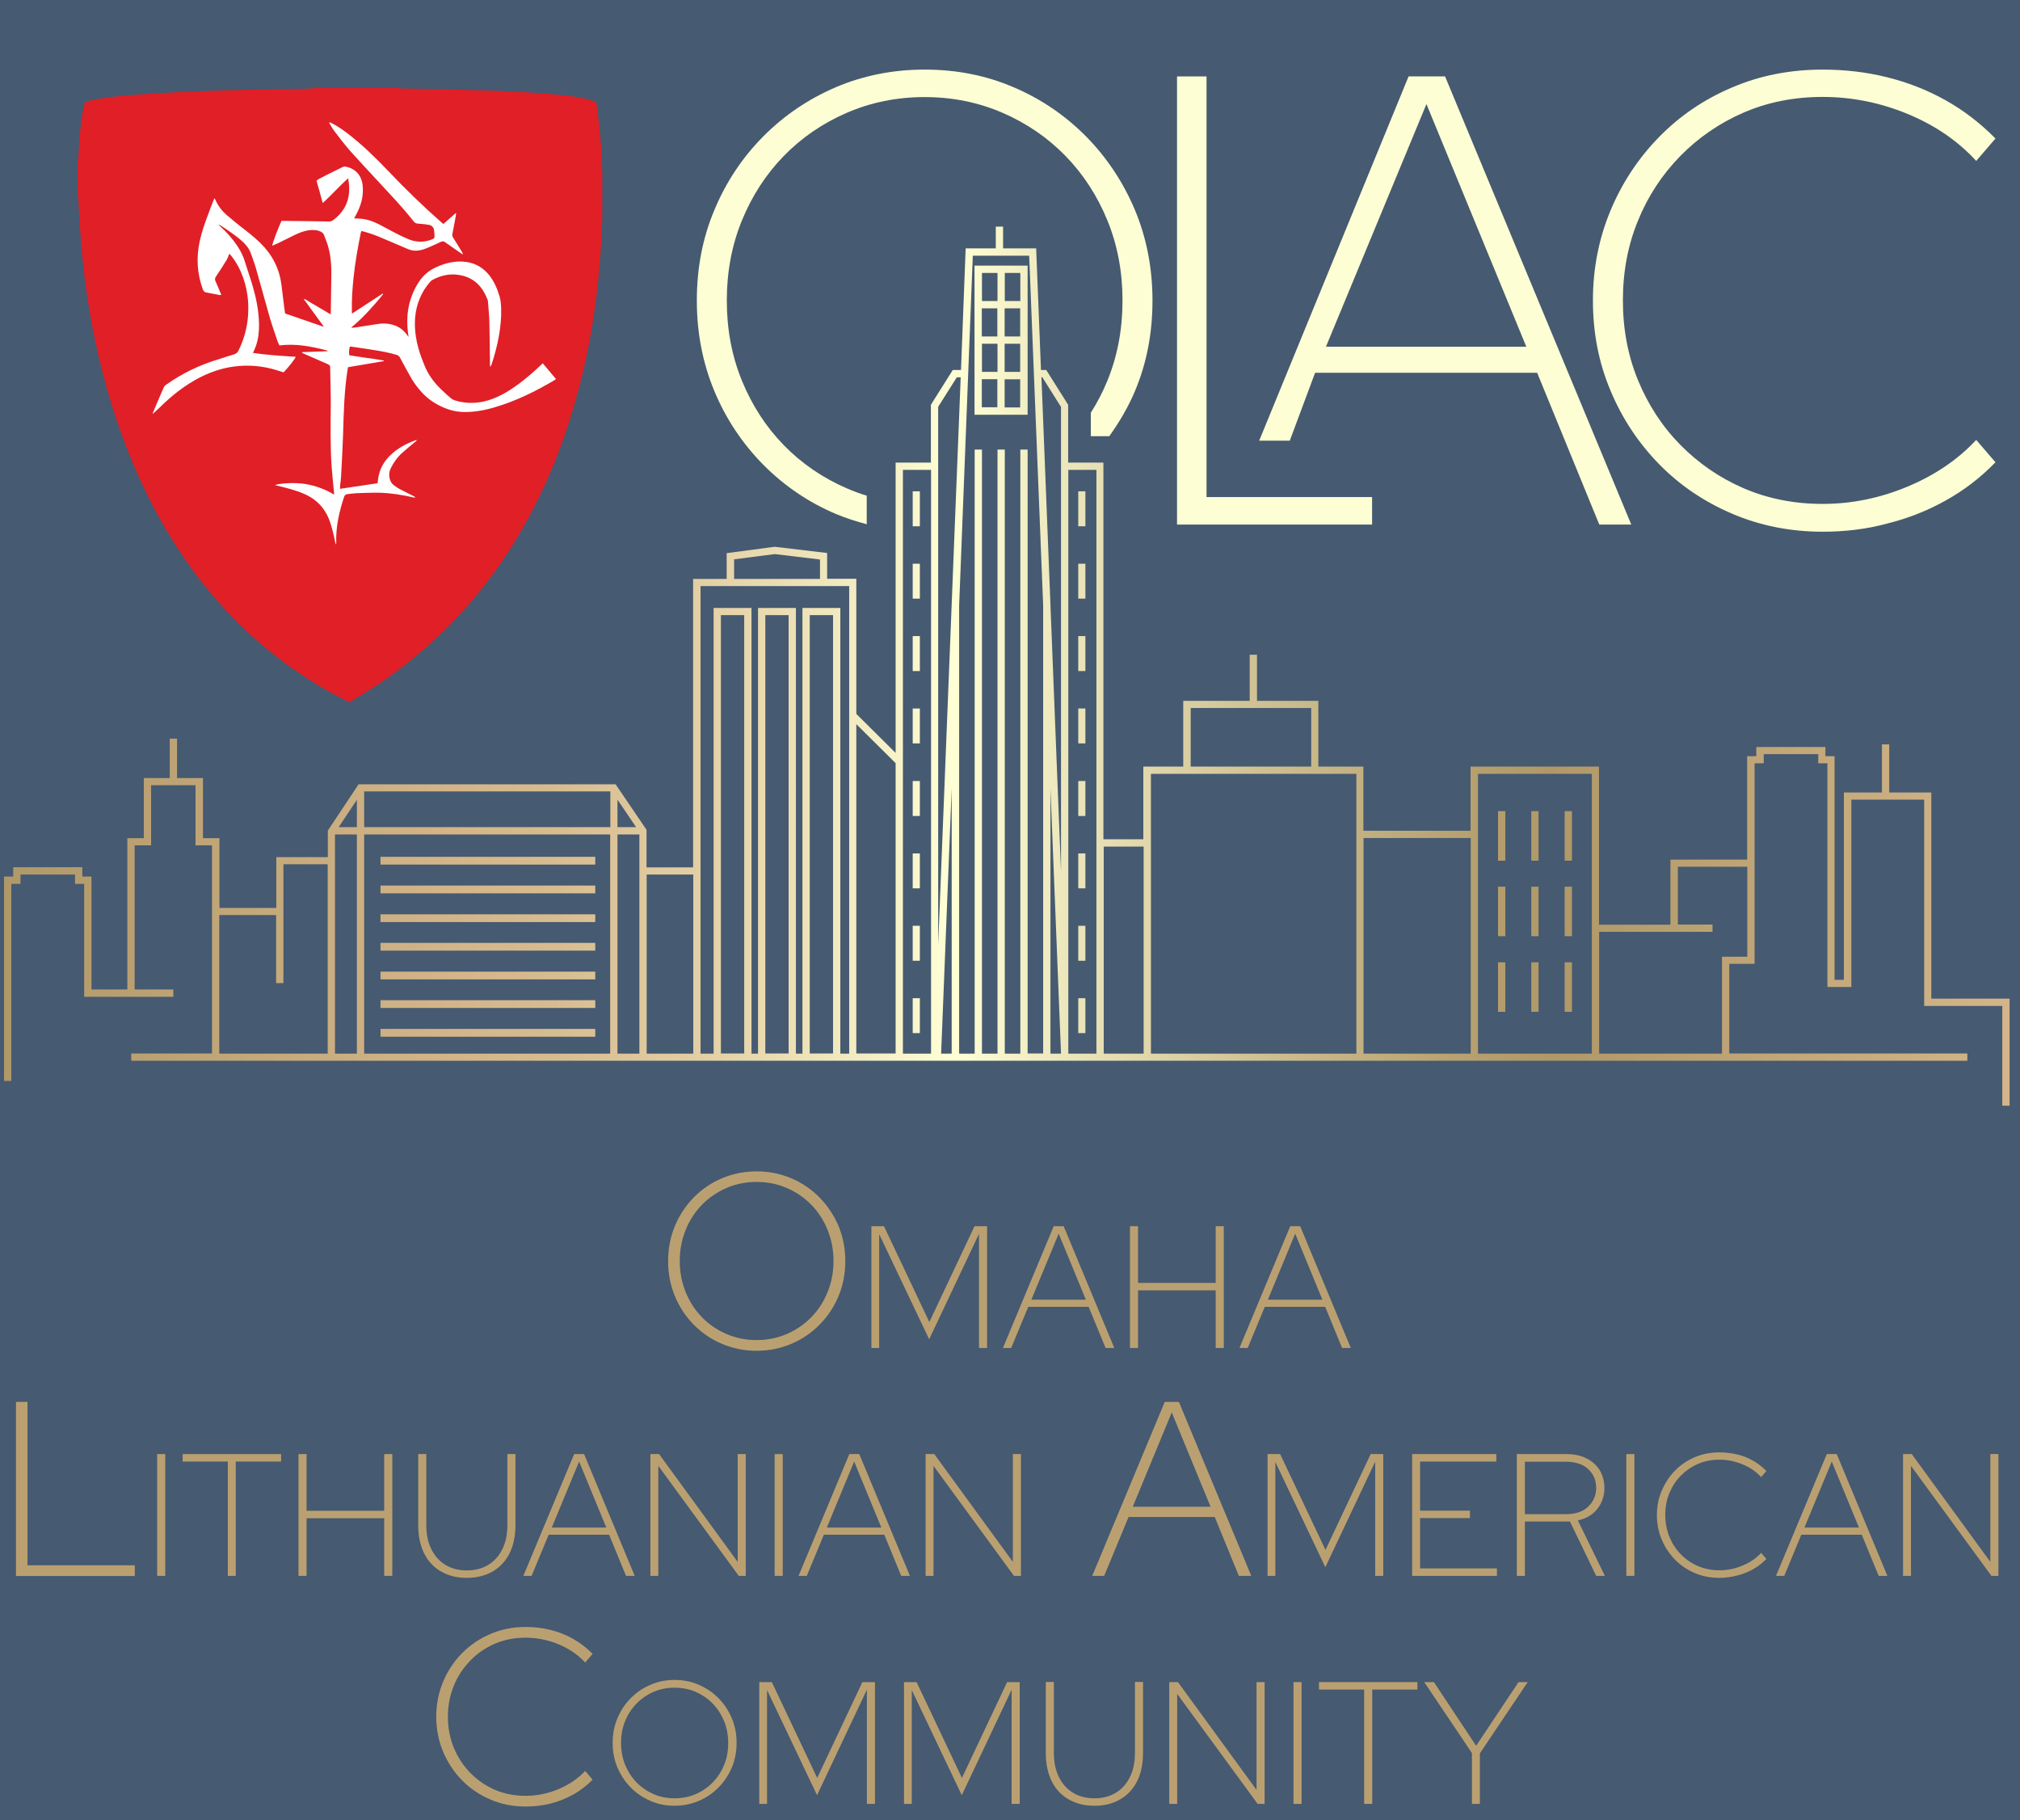 <?xml version="1.0" encoding="utf-8"?>
<!-- Generator: Adobe Illustrator 27.1.1, SVG Export Plug-In . SVG Version: 6.00 Build 0)  -->
<svg version="1.1" id="Layer_1" xmlns="http://www.w3.org/2000/svg" x="0px"
     y="0px"
     viewBox="20.12 07.85 130.07 117.17" style="enable-background:new 20.12 27.85 89.07 77.17;" xml:space="preserve">
<style type="text/css">
	.st0{fill:#465A71;}
	.st1{fill:#FEFED4;}
	.st2{fill:url(#SVGID_1_);}
	.st3{fill:#E11F26;}
	.st4{fill:#FFFFFF;}
	.st5{fill:#BAA071;}
</style>
  <rect class="st0" width="169.89" height="136.47"/>
  <g>
	<path class="st1" d="M95.91,41.63V12.77h1.9v27.08h10.66v1.77H95.91z"/>
    <path class="st1" d="M101.2,36.22l9.62-23.45h2.35l11.99,28.85h-2.06l-4-9.77h-14.3l-1.63,4.37H101.2z M105.5,30.17h12.9
		l-6.43-15.62L105.5,30.17z"/>
    <path class="st1" d="M137.48,42.08c-2.09,0-4.03-0.39-5.83-1.16c-1.8-0.77-3.37-1.83-4.7-3.19c-1.33-1.36-2.38-2.94-3.13-4.74
		c-0.76-1.8-1.13-3.73-1.13-5.79c0-2.06,0.38-3.99,1.13-5.79c0.75-1.8,1.8-3.38,3.13-4.74c1.33-1.36,2.9-2.43,4.7-3.19
		c1.8-0.77,3.74-1.15,5.83-1.15c1.43,0,2.81,0.16,4.14,0.49c1.33,0.33,2.59,0.82,3.77,1.48c1.18,0.66,2.25,1.48,3.22,2.47
		l-1.24,1.44c-1.18-1.29-2.66-2.3-4.43-3.03c-1.77-0.73-3.59-1.09-5.46-1.09c-1.84,0-3.54,0.34-5.09,1.01
		c-1.55,0.67-2.91,1.61-4.08,2.8c-1.17,1.2-2.08,2.58-2.72,4.16c-0.65,1.58-0.97,3.29-0.97,5.13c0,1.84,0.32,3.55,0.97,5.13
		c0.65,1.58,1.55,2.97,2.72,4.16c1.17,1.19,2.53,2.13,4.08,2.8c1.55,0.67,3.25,1.01,5.09,1.01c1.87,0,3.69-0.37,5.46-1.11
		c1.77-0.74,3.25-1.74,4.43-3.01l1.24,1.44c-0.96,0.99-2.03,1.81-3.22,2.47c-1.18,0.66-2.44,1.15-3.77,1.48
		C140.29,41.92,138.91,42.08,137.48,42.08z"/>
    <path class="st1" d="M75.93,39.76c-0.44-0.13-0.86-0.29-1.28-0.47c-1.55-0.67-2.91-1.6-4.06-2.78c-1.15-1.18-2.05-2.57-2.7-4.16
		c-0.65-1.59-0.97-3.31-0.97-5.15c0-1.84,0.32-3.56,0.97-5.15c0.65-1.59,1.55-2.98,2.7-4.16c1.15-1.18,2.51-2.11,4.06-2.78
		c1.55-0.67,3.22-1.01,5.01-1.01c1.79,0,3.46,0.34,5.01,1.01c1.55,0.67,2.91,1.6,4.06,2.78c1.15,1.18,2.05,2.57,2.7,4.16
		c0.65,1.59,0.97,3.31,0.97,5.15c0,1.84-0.32,3.56-0.97,5.15c-0.3,0.74-0.66,1.42-1.07,2.07v1.51h1.19c0.64-0.9,1.21-1.85,1.65-2.9
		c0.76-1.8,1.13-3.74,1.13-5.83c0-2.09-0.38-4.03-1.13-5.83c-0.76-1.8-1.81-3.38-3.15-4.74c-1.35-1.36-2.91-2.42-4.68-3.17
		c-1.77-0.76-3.68-1.13-5.71-1.13c-2.03,0-3.94,0.38-5.71,1.13c-1.77,0.76-3.33,1.81-4.68,3.17c-1.35,1.36-2.4,2.94-3.15,4.74
		c-0.76,1.8-1.13,3.74-1.13,5.83c0,2.09,0.38,4.03,1.13,5.83c0.75,1.8,1.81,3.38,3.15,4.74c1.35,1.36,2.91,2.42,4.68,3.17
		c0.64,0.27,1.31,0.48,1.98,0.66V39.76z"/>
    <linearGradient id="SVGID_1_" gradientUnits="userSpaceOnUse" x1="20.385" y1="50.74" x2="149.506" y2="50.74">
		<stop offset="0" style="stop-color:#B09868"/>
      <stop offset="0.224" style="stop-color:#D3B589"/>
      <stop offset="0.274" style="stop-color:#D7BC90"/>
      <stop offset="0.347" style="stop-color:#E3CFA4"/>
      <stop offset="0.435" style="stop-color:#F5EFC5"/>
      <stop offset="0.474" style="stop-color:#FFFFD5"/>
      <stop offset="0.53" style="stop-color:#ECE6BB"/>
      <stop offset="0.638" style="stop-color:#CCBC8E"/>
      <stop offset="0.722" style="stop-color:#B7A272"/>
      <stop offset="0.771" style="stop-color:#B09868"/>
      <stop offset="1" style="stop-color:#D3B589"/>
	</linearGradient>
    <path class="st2" d="M144.48,72.15V58.87h-2.71v-3.1h-0.47v3.1h-2.45v12.06h-0.6v-14.4h-0.59v-0.59h-4.45v0.59h-0.59v6.66h-4.94
		v4.19h-4.6V57.2h-8.27v4.13h-6.9V57.2h-2.9v-4.23h-3.95V50h-0.47v2.97h-4.28v4.23h-2.57v4.68h-2.57V37.63h-2.27v-3.72l-1.41-2.24
		h-0.34l-0.31-7.83h-2.13v-1.4h-0.47v1.4h-1.94L82,31.67h-0.53l-1.41,2.24v3.72h-2.27v18.69l-2.53-2.51v-8.7h-1.88v-1.66l-3.38-0.4
		l-3.09,0.41v1.66h-2.16v18.57h-3v-2.42l-1.99-2.93H43.21l-1.98,2.98v1.71h-3.32v3.27h-3.66v-4.49h-1.06v-3.87h-1.67v-2.54h-0.47
		v2.54h-1.67v3.87h-1.06v9.74h-2.31v-7.27h-0.59v-0.6h-4.45v0.6h-0.59v13.16h0.47V64.75h0.59v-0.6h3.51v0.6h0.59v7.27h5.74v-0.47
		h-2.49v-9.28h1.06V58.4h2.86v3.87h1.06v13.4h-5.2v0.47h12.65h20.54h3h1.31h2.44h0.42h2.44h0.42h2.44h1.03h2.53h2.27h0.17h8.68h0.02
		h2.26h2.57h14.17h6.9h8.27h23.7v-0.47h-15.33v-5.77h1.63V56.99h0.59V56.4h3.51v0.59h0.59v14.4h1.54V59.33h4.69v13.28h5.03v6.42
		h0.47v-6.89H144.48z M96.79,53.43h7.76v3.77h-7.76V53.43z M87.24,32.14l1.2,1.91v29.91l-0.68-17.14v-0.06h0l-0.58-14.62H87.24z
		 M82.76,24.31h3.63l0.9,22.51v28.85h-1V36.79h-0.47v38.89h-1V36.79h-0.47v38.89h-1V36.79h-0.47v38.89h-1V46.84h0L82.76,24.31z
		 M81.73,32.14h0.25l-1.45,36.53V34.04L81.73,32.14z M67.38,43.86l2.63-0.34l2.91,0.35v1.25h-5.53V43.86z M43.57,61.1v-2.3h15.85
		v2.3H43.57z M59.41,61.57v14.11H43.57V61.57H59.41z M43.1,61.1h-1.17l1.17-1.76V61.1z M59.88,59.33l1.2,1.77h-1.2V59.33z
		 M34.24,75.68v-8.92h3.66v4.38h0.47v-7.65h2.85v12.19H34.24z M41.69,61.57h1.41v14.11h-1.41V61.57z M59.88,75.68V61.57h1.41v14.11
		H59.88z M61.76,75.68V64.15h3v11.53H61.76z M66.54,75.68V47.45h1.5v28.22H66.54z M69.4,75.68V47.45h1.5v28.22H69.4z M72.26,75.68
		V47.45h1.5v28.22H72.26z M74.23,75.68V46.99h-2.44v28.69h-0.42V46.99h-2.44v28.69h-0.42V46.99h-2.44v28.69h-0.84v-30.1h1.69h6.47
		h1.41v30.1H74.23z M75.26,75.68V54.47l2.53,2.51v18.69H75.26z M78.26,75.68V38.1h1.81v37.58H78.26z M81.4,58.61v17.07h-0.68
		L81.4,58.61z M87.76,75.68V58.61l0.68,17.07H87.76z M88.91,75.68V38.1h1.81v37.58H88.91z M91.19,75.68V62.35h2.57v13.33H91.19z
		 M94.23,75.68V57.67h2.1h8.7h2.43v18.01H94.23z M107.92,75.68V61.8h6.9v13.88H107.92z M115.29,75.68V57.67h7.33v18.01H115.29z
		 M131,69.44v6.24h-7.91v-7.84h7.3v-0.47h-2.23v-3.72h4.47v5.79H131z M86.29,24.95h-3.42v9.6h3.42V24.95z M85.82,27.23h-1v-1.81h1
		V27.23z M84.35,29.98v1.81h-1v-1.81H84.35z M83.34,29.51V27.7h1v1.81H83.34z M84.81,29.98h1v1.81h-1V29.98z M84.81,29.51V27.7h1
		v1.81H84.81z M84.35,25.42v1.81h-1v-1.81H84.35z M83.34,32.26h1v1.81h-1V32.26z M84.81,34.08v-1.81h1v1.81H84.81z M116.58,60.07
		h0.47v3.19h-0.47V60.07z M118.72,60.07h0.47v3.19h-0.47V60.07z M120.87,60.07h0.47v3.19h-0.47V60.07z M116.58,64.93h0.47v3.19
		h-0.47V64.93z M118.72,64.93h0.47v3.19h-0.47V64.93z M120.87,64.93h0.47v3.19h-0.47V64.93z M116.58,69.8h0.47v3.19h-0.47V69.8z
		 M118.72,69.8h0.47v3.19h-0.47V69.8z M120.87,69.8h0.47v3.19h-0.47V69.8z M58.45,63.51H44.62v-0.5h13.83V63.51z M58.45,65.36H44.62
		v-0.5h13.83V65.36z M58.45,67.21H44.62v-0.5h13.83V67.21z M58.45,69.05H44.62v-0.5h13.83V69.05z M58.45,70.9H44.62v-0.5h13.83V70.9
		z M58.45,72.74H44.62v-0.5h13.83V72.74z M58.45,74.59H44.62v-0.5h13.83V74.59z M79.35,41.73h-0.46v-2.25h0.46V41.73z M90.01,41.73
		h-0.46v-2.25h0.46V41.73z M79.35,46.39h-0.46v-2.25h0.46V46.39z M90.01,46.39h-0.46v-2.25h0.46V46.39z M79.35,51.05h-0.46V48.8
		h0.46V51.05z M90.01,51.05h-0.46V48.8h0.46V51.05z M79.35,55.71h-0.46v-2.25h0.46V55.71z M90.01,55.71h-0.46v-2.25h0.46V55.71z
		 M79.35,60.38h-0.46v-2.25h0.46V60.38z M90.01,60.38h-0.46v-2.25h0.46V60.38z M79.35,65.04h-0.46v-2.25h0.46V65.04z M90.01,65.04
		h-0.46v-2.25h0.46V65.04z M79.35,69.7h-0.46v-2.25h0.46V69.7z M90.01,69.7h-0.46v-2.25h0.46V69.7z M79.35,74.36h-0.46v-2.25h0.46
		V74.36z M90.01,74.36h-0.46v-2.25h0.46V74.36z"/>
    <g>
		<path class="st3" d="M40.24,13.52c1.84,0,3.69,0,5.53,0c0.06,0.01,0.12,0.03,0.18,0.03c0.64,0.01,1.28,0.01,1.93,0.03
			c1.01,0.02,2.01,0.05,3.02,0.08c1.54,0.04,3.08,0.11,4.61,0.24c0.69,0.06,1.38,0.12,2.06,0.25c0.26,0.05,0.52,0.13,0.77,0.2
			c0.13,0.04,0.2,0.14,0.21,0.28c0.06,0.59,0.15,1.18,0.2,1.78c0.07,0.74,0.12,1.47,0.12,2.21c0,0.07,0.02,0.13,0.03,0.2
			c0,1.09,0,2.18,0,3.28c-0.01,0.07-0.03,0.14-0.03,0.22c-0.01,0.98-0.08,1.95-0.17,2.93c-0.09,1.02-0.22,2.04-0.37,3.06
			c-0.25,1.66-0.6,3.3-1.04,4.92c-0.76,2.81-1.8,5.5-3.2,8.06c-1.54,2.82-3.45,5.35-5.79,7.56c-1.67,1.58-3.5,2.93-5.48,4.09
			c-0.06,0.03-0.1,0.08-0.16,0.12c-0.02,0-0.05,0-0.07,0c-0.08-0.05-0.16-0.1-0.25-0.14c-2.71-1.37-5.13-3.15-7.25-5.33
			c-1.81-1.87-3.33-3.95-4.61-6.22c-1.36-2.41-2.4-4.96-3.21-7.6c-0.66-2.14-1.15-4.33-1.49-6.54c-0.14-0.92-0.26-1.85-0.35-2.77
			c-0.09-0.85-0.14-1.7-0.2-2.55c-0.03-0.44-0.04-0.89-0.07-1.33c0-0.06-0.03-0.12-0.04-0.18c0-0.71,0-1.41,0-2.12
			c0.01-0.06,0.04-0.13,0.04-0.2c0.04-0.56,0.05-1.12,0.11-1.68c0.05-0.5,0.11-0.99,0.2-1.49c0.08-0.48,0.13-0.53,0.61-0.62
			c0.51-0.1,1.03-0.18,1.55-0.23c0.86-0.09,1.72-0.15,2.58-0.2c0.95-0.06,1.9-0.1,2.84-0.14c1.15-0.04,2.3-0.08,3.44-0.1
			c1.19-0.03,2.39-0.04,3.58-0.06C40.13,13.54,40.19,13.53,40.24,13.52z"/>
      <path class="st4" d="M51.67,31.44c0-0.06,0-0.12,0-0.17c-0.01-0.91-0.02-1.82-0.04-2.73c-0.01-0.43-0.06-0.85-0.09-1.28
			c0-0.04-0.01-0.09-0.03-0.13c-0.3-0.77-0.79-1.34-1.63-1.54c-0.67-0.16-1.31-0.05-1.91,0.28c-0.06,0.03-0.11,0.08-0.16,0.13
			c-0.57,0.66-0.88,1.42-0.96,2.29c-0.07,0.88,0.1,1.72,0.39,2.54c0.07,0.19,0.14,0.37,0.22,0.56c0.24,0.59,0.61,1.09,1.07,1.53
			c0.21,0.2,0.42,0.4,0.64,0.58c0.06,0.05,0.14,0.09,0.22,0.12c0.82,0.26,1.64,0.21,2.44-0.09c0.62-0.23,1.17-0.58,1.7-0.97
			c0.49-0.37,0.96-0.77,1.4-1.19c0.04-0.04,0.08-0.07,0.14-0.13c0.29,0.34,0.57,0.67,0.85,1.01c-0.04,0.03-0.07,0.06-0.09,0.07
			c-1.23,0.73-2.51,1.36-3.89,1.76c-0.68,0.2-1.37,0.32-2.08,0.29c-0.41-0.02-0.79-0.12-1.17-0.28c-0.52-0.23-0.98-0.52-1.37-0.94
			c-0.27-0.29-0.51-0.6-0.71-0.94c-0.25-0.44-0.49-0.88-0.73-1.33c-0.05-0.09-0.11-0.15-0.21-0.18c-0.49-0.15-0.99-0.24-1.5-0.32
			c-0.47-0.08-0.93-0.14-1.4-0.21c-0.04-0.01-0.08,0-0.12-0.01c-0.05,0.14-0.07,0.36-0.04,0.56c0.37,0.06,0.75,0.12,1.12,0.17
			c0.37,0.05,0.73,0.1,1.1,0.17c0,0.01,0,0.03,0,0.04c-0.76,0.13-1.52,0.26-2.3,0.39c-0.01,0.07-0.03,0.15-0.04,0.23
			c-0.21,1.38-0.24,2.76-0.28,4.15c-0.03,0.9-0.08,1.79-0.13,2.69c-0.01,0.16-0.03,0.32-0.05,0.47c-0.01,0.09-0.01,0.18-0.02,0.29
			c0.82-0.12,1.61-0.24,2.42-0.36c0.02-0.12,0.03-0.24,0.05-0.36c0.09-0.54,0.34-1.01,0.73-1.4c0.48-0.48,1.06-0.79,1.7-1.02
			c0.01,0,0.02,0,0.06,0.01c-0.04,0.04-0.07,0.07-0.11,0.1c-0.29,0.24-0.58,0.48-0.86,0.73c-0.31,0.28-0.55,0.63-0.73,1
			c-0.13,0.25-0.15,0.77,0.19,1.05c0.13,0.1,0.27,0.2,0.41,0.27c0.28,0.15,0.57,0.29,0.85,0.43c0.05,0.03,0.11,0.06,0.15,0.11
			c-0.03,0-0.07,0.01-0.1,0c-0.73-0.17-1.47-0.29-2.23-0.31c-0.48-0.01-0.97,0.02-1.45,0.03c-0.2,0.01-0.4,0.04-0.59,0.06
			c-0.11,0.01-0.18,0.06-0.22,0.17c-0.32,0.96-0.54,1.94-0.51,2.96c0,0.03,0,0.07-0.03,0.11c-0.02-0.07-0.03-0.14-0.05-0.21
			c-0.08-0.43-0.19-0.85-0.33-1.27c-0.3-0.85-0.86-1.44-1.69-1.79c-0.54-0.23-1.11-0.37-1.68-0.51c-0.05-0.01-0.1-0.03-0.16-0.04
			c0.25-0.11,1.23-0.19,1.96-0.07c0.65,0.11,1.26,0.33,1.84,0.68c0-0.06,0-0.09,0-0.13c-0.05-0.53-0.11-1.06-0.15-1.59
			c-0.1-1.39-0.07-2.78-0.06-4.18c0-0.76-0.03-1.52-0.04-2.29c0-0.11-0.05-0.16-0.14-0.2c-0.51-0.22-1.02-0.45-1.53-0.67
			c-0.05-0.02-0.1-0.05-0.14-0.07c0-0.01,0.01-0.02,0.01-0.04c0.54-0.02,1.09-0.04,1.63-0.06c0-0.01,0-0.03,0-0.04
			c-1.01-0.26-2.02-0.47-3.09-0.33c-0.04-0.08-0.09-0.16-0.12-0.25c-0.17-0.52-0.36-1.03-0.51-1.55c-0.3-1.05-0.59-2.11-0.89-3.17
			c-0.09-0.32-0.21-0.62-0.32-0.94c-0.11-0.31-0.3-0.56-0.54-0.78c-0.42-0.38-0.89-0.69-1.36-1c-0.06-0.04-0.11-0.07-0.19-0.08
			c0.04,0.04,0.08,0.08,0.13,0.12c0.42,0.38,0.79,0.8,1.1,1.27c0.22,0.33,0.39,0.69,0.5,1.08c0.16,0.52,0.34,1.02,0.49,1.54
			c0.22,0.77,0.37,1.55,0.39,2.35c0.01,0.49-0.04,0.98-0.2,1.44c-0.05,0.15-0.12,0.29-0.19,0.45c0.92,0.14,1.84,0.19,2.75,0.25
			c-0.02,0.12-0.5,0.72-0.78,1c-0.05-0.01-0.11-0.03-0.17-0.05c-0.86-0.3-1.74-0.43-2.65-0.36c-0.91,0.06-1.76,0.33-2.57,0.74
			c-0.95,0.49-1.78,1.14-2.54,1.89c-0.17,0.16-0.34,0.32-0.5,0.46c0,0,0-0.03,0.01-0.06c0.23-0.56,0.47-1.11,0.71-1.66
			c0.03-0.07,0.09-0.13,0.16-0.17c1.02-0.72,2.13-1.26,3.33-1.62c0.35-0.11,0.69-0.23,1.04-0.33c0.13-0.04,0.21-0.11,0.27-0.23
			c0.31-0.61,0.5-1.25,0.59-1.93c0.12-0.95,0.03-1.87-0.28-2.77c-0.18-0.51-0.43-0.98-0.76-1.4c-0.04-0.05-0.08-0.09-0.13-0.15
			c-0.06,0.15-0.11,0.29-0.18,0.41c-0.22,0.36-0.44,0.71-0.68,1.06c-0.07,0.11-0.09,0.19-0.03,0.31c0.11,0.23,0.2,0.47,0.3,0.7
			c0.02,0.05,0.04,0.1,0.07,0.18c-0.05,0-0.09,0.01-0.12,0c-0.28-0.05-0.57-0.11-0.85-0.16c-0.11-0.02-0.17-0.08-0.21-0.18
			c-0.38-1.02-0.44-2.06-0.21-3.12c0.13-0.61,0.34-1.19,0.56-1.77c0.11-0.3,0.22-0.6,0.34-0.89c0.01-0.03,0.03-0.06,0.05-0.11
			c0.03,0.05,0.04,0.07,0.06,0.1c0.16,0.37,0.39,0.68,0.69,0.95c0.3,0.26,0.61,0.51,0.92,0.76c0.44,0.34,0.88,0.68,1.28,1.07
			c0.76,0.74,1.22,1.62,1.36,2.67c0.07,0.53,0.13,1.07,0.2,1.61c0.01,0.08,0.03,0.17,0.04,0.26c0.82,0.28,1.64,0.57,2.46,0.85
			c0.01-0.01,0.01-0.02,0.02-0.02c-0.42-0.58-0.84-1.16-1.29-1.77c0.17,0.03,0.26,0.13,0.37,0.19c0.11,0.06,0.22,0.14,0.34,0.2
			c0.11,0.07,0.22,0.13,0.34,0.2c0.11,0.07,0.23,0.13,0.34,0.2c0.11,0.07,0.22,0.13,0.35,0.21c0.01-0.04,0.01-0.07,0.01-0.09
			c0.01-0.68,0.02-1.36,0.03-2.05c0.02-0.75,0.01-1.5-0.2-2.23c-0.07-0.26-0.18-0.5-0.27-0.75c-0.04-0.1-0.11-0.16-0.21-0.21
			c-0.26-0.12-0.53-0.12-0.8-0.08c-0.32,0.05-0.61,0.17-0.9,0.31c-0.34,0.16-0.67,0.34-1.01,0.5c-0.13,0.06-0.27,0.12-0.41,0.18
			c0-0.14,0.42-1.24,0.6-1.6c0.04,0,0.09,0,0.14,0c0.56,0.01,1.13,0.01,1.69,0.02c0.41,0.01,0.82,0.01,1.23,0.02
			c0.09,0,0.16-0.02,0.24-0.07c0.75-0.55,1.11-1.29,1.05-2.22c-0.01-0.15-0.03-0.3-0.06-0.49c-0.59,0.52-1.08,1.09-1.64,1.59
			c-0.13-0.49-0.26-0.95-0.4-1.44c0.06-0.04,0.12-0.09,0.18-0.12c0.29-0.15,0.57-0.3,0.86-0.44c0.2-0.1,0.41-0.19,0.61-0.3
			c0.09-0.05,0.18-0.06,0.28-0.03c0.59,0.13,0.97,0.56,1.04,1.18c0.08,0.71-0.11,1.35-0.45,1.96c-0.03,0.05-0.06,0.11-0.09,0.16
			c0,0,0,0.01,0.01,0.02c0.14,0.01,0.28,0.01,0.42,0.02c0.42,0.04,0.81,0.18,1.18,0.37c0.3,0.15,0.6,0.33,0.9,0.48
			c0.32,0.17,0.65,0.33,0.98,0.47c0.41,0.17,0.85,0.21,1.29,0.09c0.11-0.03,0.22-0.07,0.32-0.12c0.03-0.02,0.07-0.07,0.07-0.1
			c0-0.15-0.01-0.31-0.03-0.46c-0.03-0.18-0.15-0.3-0.32-0.33c-0.18-0.03-0.36-0.06-0.54-0.07c-0.35-0.02-0.35-0.02-0.56-0.29
			c-0.66-0.83-1.4-1.6-2.12-2.38c-0.62-0.67-1.25-1.34-1.86-2.02c-0.36-0.41-0.69-0.85-1.02-1.28c-0.13-0.17-0.22-0.35-0.34-0.54
			c0.08-0.04,0.13,0.01,0.17,0.03c0.36,0.18,0.69,0.41,1.02,0.66c0.96,0.74,1.82,1.58,2.65,2.45c1.08,1.14,2.22,2.24,3.4,3.28
			c0.03,0.03,0.07,0.06,0.12,0.1c0.26-0.23,0.52-0.46,0.82-0.72c-0.01,0.1-0.01,0.15-0.02,0.2c-0.07,0.39-0.14,0.77-0.22,1.16
			c-0.02,0.09,0,0.16,0.05,0.24c0.2,0.32,0.4,0.64,0.59,0.96c0.02,0.03,0.03,0.07,0.03,0.12c-0.05-0.03-0.09-0.05-0.14-0.09
			c-0.33-0.23-0.66-0.46-0.99-0.69c-0.09-0.07-0.18-0.08-0.28-0.03c-0.24,0.12-0.48,0.22-0.73,0.33c-0.23,0.1-0.47,0.2-0.73,0.23
			c-0.24,0.03-0.47-0.01-0.7-0.11c-0.63-0.27-1.25-0.54-1.88-0.8c-0.35-0.14-0.7-0.26-1.08-0.35c-0.01,0.05-0.03,0.09-0.04,0.13
			c-0.19,0.94-0.36,1.89-0.46,2.84c-0.08,0.74-0.13,1.48-0.11,2.23c0,0.03,0,0.07,0.01,0.12c0.66-0.44,1.32-0.86,1.97-1.29
			c0.01,0.01,0.02,0.02,0.03,0.04c-0.3,0.38-0.63,0.75-0.96,1.11c-0.34,0.36-0.69,0.71-1.1,1.04c0.18,0.02,0.33-0.02,0.47-0.04
			c0.43-0.06,0.86-0.14,1.3-0.2c0.27-0.04,0.53-0.03,0.8,0.03c0.42,0.09,0.75,0.31,1.01,0.65c0.03,0.05,0.07,0.09,0.1,0.14
			c0,0,0.01,0,0.02,0.01c-0.03-0.19-0.06-0.38-0.07-0.57c-0.08-1.08,0.15-2.09,0.76-3c0.27-0.4,0.63-0.7,1.07-0.9
			c0.54-0.25,1.1-0.4,1.7-0.37c0.67,0.03,1.22,0.29,1.66,0.79c0.37,0.43,0.58,0.93,0.74,1.46c0.07,0.24,0.09,0.49,0.1,0.74
			c0.02,0.6-0.04,1.19-0.14,1.78c-0.11,0.62-0.27,1.23-0.47,1.83c-0.02,0.05-0.04,0.09-0.06,0.14
			C51.71,31.42,51.7,31.42,51.67,31.44z"/>
	</g>
    <g>
		<path class="st5" d="M68.84,94.81c-0.79,0-1.53-0.15-2.22-0.44c-0.69-0.29-1.29-0.7-1.82-1.23c-0.52-0.53-0.93-1.14-1.22-1.84
			c-0.29-0.7-0.44-1.45-0.44-2.26c0-0.81,0.15-1.57,0.44-2.27c0.29-0.7,0.7-1.31,1.22-1.84c0.52-0.53,1.13-0.94,1.82-1.23
			c0.69-0.29,1.43-0.44,2.22-0.44s1.53,0.15,2.22,0.44c0.69,0.29,1.29,0.7,1.82,1.23c0.52,0.53,0.93,1.14,1.23,1.84
			c0.29,0.7,0.44,1.45,0.44,2.27c0,0.81-0.15,1.57-0.44,2.26c-0.29,0.7-0.7,1.31-1.23,1.84c-0.52,0.53-1.13,0.94-1.82,1.23
			C70.37,94.66,69.63,94.81,68.84,94.81z M68.84,94.12c0.69,0,1.34-0.13,1.94-0.39c0.6-0.26,1.13-0.62,1.58-1.08
			c0.45-0.46,0.8-1,1.05-1.62c0.25-0.62,0.38-1.28,0.38-2c0-0.72-0.13-1.38-0.38-2c-0.25-0.62-0.6-1.16-1.05-1.62
			c-0.45-0.46-0.97-0.82-1.58-1.08c-0.6-0.26-1.25-0.39-1.94-0.39s-1.34,0.13-1.94,0.39s-1.13,0.62-1.58,1.08
			c-0.45,0.46-0.8,1-1.05,1.62c-0.25,0.62-0.38,1.28-0.38,2c0,0.71,0.13,1.38,0.38,2c0.25,0.62,0.6,1.16,1.05,1.62
			c0.45,0.46,0.97,0.82,1.58,1.08C67.5,93.99,68.14,94.12,68.84,94.12z"/>
      <path class="st5"
            d="M76.23,94.63v-7.84h0.81l2.92,6.17l2.91-6.17h0.81v7.84h-0.52v-7.35l-3.21,6.79l-3.22-6.77v7.33H76.23z"/>
      <path class="st5" d="M84.7,94.63l3.27-7.84h0.64l3.26,7.84h-0.56l-1.09-2.65h-3.89l-1.1,2.65H84.7z M86.53,91.52h3.51l-1.75-4.25
			L86.53,91.52z"/>
      <path class="st5" d="M92.88,94.63v-7.84h0.52v3.65h5v-3.65h0.52v7.84H98.4v-3.71h-5v3.71H92.88z"/>
      <path class="st5" d="M99.93,94.63l3.27-7.84h0.64l3.26,7.84h-0.56l-1.09-2.65h-3.89l-1.1,2.65H99.93z M101.76,91.52h3.51
			l-1.75-4.25L101.76,91.52z"/>
      <path class="st5" d="M21.15,109.3V98.1h0.74v10.52h6.91v0.69H21.15z"/>
      <path class="st5" d="M30.24,109.3v-7.84h0.52v7.84H30.24z"/>
      <path class="st5" d="M34.79,109.3v-7.36h-2.91v-0.48h6.34v0.48H35.3v7.36H34.79z"/>
      <path class="st5" d="M39.34,109.3v-7.84h0.52v3.65h5v-3.65h0.52v7.84h-0.52v-3.71h-5v3.71H39.34z"/>
      <path class="st5" d="M50.18,109.43c-0.62,0-1.16-0.13-1.64-0.4c-0.47-0.26-0.84-0.65-1.1-1.16c-0.26-0.51-0.39-1.13-0.39-1.85
			v-4.56h0.52v4.56c0,0.62,0.11,1.15,0.34,1.59c0.22,0.44,0.53,0.77,0.92,1c0.39,0.23,0.84,0.34,1.35,0.34s0.96-0.11,1.35-0.34
			c0.39-0.23,0.7-0.56,0.92-1c0.23-0.44,0.34-0.97,0.34-1.59v-4.56h0.52v4.56c0,0.72-0.13,1.34-0.39,1.85
			c-0.26,0.51-0.63,0.89-1.1,1.16C51.35,109.29,50.8,109.43,50.18,109.43z"/>
      <path class="st5" d="M53.82,109.3l3.27-7.84h0.64l3.26,7.84h-0.56l-1.09-2.65h-3.89l-1.1,2.65H53.82z M55.65,106.19h3.51
			l-1.75-4.25L55.65,106.19z"/>
      <path class="st5" d="M62,109.3v-7.84h0.56l5.06,6.94v-6.94h0.52v7.84h-0.45l-5.18-7.08v7.08H62z"/>
      <path class="st5" d="M70,109.3v-7.84h0.52v7.84H70z"/>
      <path class="st5" d="M71.54,109.3l3.27-7.84h0.64l3.26,7.84h-0.56l-1.09-2.65h-3.89l-1.1,2.65H71.54z M73.36,106.19h3.51
			l-1.75-4.25L73.36,106.19z"/>
      <path class="st5" d="M79.72,109.3v-7.84h0.56l5.06,6.94v-6.94h0.52v7.84h-0.45l-5.18-7.08v7.08H79.72z"/>
      <path class="st5" d="M90.45,109.3l4.67-11.2h0.91l4.66,11.2h-0.8l-1.55-3.79h-5.55l-1.57,3.79H90.45z M93.06,104.85h5.01
			l-2.5-6.07L93.06,104.85z"/>
      <path class="st5"
            d="M101.74,109.3v-7.84h0.81l2.92,6.17l2.91-6.17h0.81v7.84h-0.52v-7.35l-3.21,6.79l-3.22-6.77v7.33H101.74z"/>
      <path class="st5" d="M111.05,109.3v-7.84h5.42v0.48h-4.91v3.16h3.21v0.48h-3.21v3.24h4.95v0.48H111.05z"/>
      <path class="st5" d="M117.79,109.3v-7.84h3.16c0.53,0,0.98,0.09,1.35,0.29c0.37,0.19,0.65,0.45,0.84,0.77
			c0.19,0.33,0.29,0.7,0.29,1.12c0,0.51-0.15,0.95-0.44,1.33c-0.29,0.38-0.71,0.64-1.27,0.76l1.74,3.57h-0.56l-1.69-3.5h-2.9v3.5
			H117.79z M118.31,105.33h2.61c0.64,0,1.13-0.16,1.47-0.49s0.51-0.73,0.51-1.2c0-0.49-0.17-0.89-0.51-1.21
			c-0.34-0.32-0.83-0.48-1.47-0.48h-2.61V105.33z"/>
      <path class="st5" d="M124.84,109.3v-7.84h0.52v7.84H124.84z"/>
      <path class="st5" d="M130.84,109.43c-0.57,0-1.1-0.1-1.59-0.31c-0.49-0.21-0.92-0.5-1.28-0.87s-0.65-0.8-0.85-1.29
			c-0.21-0.49-0.31-1.01-0.31-1.57c0-0.56,0.1-1.09,0.31-1.57c0.21-0.49,0.49-0.92,0.85-1.29c0.36-0.37,0.79-0.66,1.28-0.87
			c0.49-0.21,1.02-0.31,1.59-0.31c0.39,0,0.76,0.05,1.13,0.13s0.7,0.22,1.02,0.4c0.32,0.18,0.61,0.4,0.87,0.67l-0.34,0.39
			c-0.32-0.35-0.72-0.63-1.2-0.82c-0.48-0.2-0.98-0.3-1.48-0.3c-0.5,0-0.96,0.09-1.38,0.27c-0.42,0.18-0.79,0.44-1.11,0.76
			c-0.32,0.32-0.56,0.7-0.74,1.13c-0.18,0.43-0.26,0.9-0.26,1.4c0,0.5,0.09,0.97,0.26,1.4c0.18,0.43,0.42,0.81,0.74,1.13
			c0.32,0.33,0.69,0.58,1.11,0.76c0.42,0.18,0.88,0.27,1.38,0.27c0.51,0,1-0.1,1.48-0.3c0.48-0.2,0.88-0.47,1.2-0.82l0.34,0.39
			c-0.26,0.27-0.55,0.49-0.87,0.67c-0.32,0.18-0.66,0.31-1.02,0.4S131.23,109.43,130.84,109.43z"/>
      <path class="st5" d="M134.48,109.3l3.27-7.84h0.64l3.26,7.84h-0.56l-1.09-2.65h-3.89l-1.1,2.65H134.48z M136.31,106.19h3.51
			l-1.75-4.25L136.31,106.19z"/>
      <path class="st5" d="M142.66,109.3v-7.84h0.56l5.06,6.94v-6.94h0.52v7.84h-0.45l-5.18-7.08v7.08H142.66z"/>
      <path class="st5" d="M53.96,124.15c-0.81,0-1.57-0.15-2.26-0.45c-0.7-0.3-1.31-0.71-1.83-1.24c-0.52-0.53-0.92-1.14-1.22-1.84
			c-0.29-0.7-0.44-1.45-0.44-2.25c0-0.8,0.15-1.55,0.44-2.25c0.29-0.7,0.7-1.31,1.22-1.84c0.52-0.53,1.13-0.94,1.83-1.24
			c0.7-0.3,1.45-0.45,2.26-0.45c0.55,0,1.09,0.06,1.61,0.19c0.52,0.13,1,0.32,1.46,0.58c0.46,0.26,0.87,0.58,1.25,0.96l-0.48,0.56
			c-0.46-0.5-1.03-0.89-1.72-1.18c-0.69-0.28-1.4-0.42-2.12-0.42c-0.71,0-1.37,0.13-1.98,0.39c-0.6,0.26-1.13,0.62-1.58,1.09
			c-0.45,0.46-0.81,1-1.06,1.62c-0.25,0.61-0.38,1.28-0.38,1.99c0,0.71,0.13,1.38,0.38,1.99c0.25,0.61,0.6,1.15,1.06,1.62
			c0.45,0.46,0.98,0.83,1.58,1.09c0.6,0.26,1.26,0.39,1.98,0.39c0.73,0,1.43-0.14,2.12-0.43c0.69-0.29,1.26-0.68,1.72-1.17
			l0.48,0.56c-0.37,0.38-0.79,0.7-1.25,0.96c-0.46,0.25-0.95,0.45-1.46,0.58C55.05,124.09,54.51,124.15,53.96,124.15z"/>
      <path class="st5" d="M63.56,124.1c-0.55,0-1.07-0.1-1.55-0.31c-0.48-0.21-0.91-0.49-1.27-0.86c-0.37-0.37-0.65-0.8-0.86-1.29
			c-0.21-0.49-0.31-1.02-0.31-1.59s0.1-1.1,0.31-1.59c0.21-0.49,0.49-0.92,0.86-1.29c0.37-0.37,0.79-0.66,1.27-0.86
			c0.48-0.21,1-0.31,1.55-0.31c0.55,0,1.07,0.1,1.55,0.31s0.91,0.49,1.27,0.86c0.37,0.37,0.65,0.8,0.86,1.29s0.31,1.02,0.31,1.59
			s-0.1,1.1-0.31,1.59c-0.21,0.49-0.49,0.92-0.86,1.29c-0.37,0.37-0.79,0.66-1.27,0.86S64.11,124.1,63.56,124.1z M63.56,123.62
			c0.49,0,0.94-0.09,1.36-0.27c0.42-0.18,0.79-0.44,1.1-0.76c0.31-0.32,0.56-0.7,0.73-1.13c0.18-0.43,0.26-0.9,0.26-1.4
			c0-0.5-0.09-0.97-0.26-1.4c-0.18-0.43-0.42-0.81-0.73-1.13c-0.31-0.32-0.68-0.57-1.1-0.76c-0.42-0.18-0.88-0.27-1.36-0.27
			c-0.49,0-0.94,0.09-1.36,0.27c-0.42,0.18-0.79,0.44-1.1,0.76c-0.31,0.32-0.56,0.7-0.73,1.13c-0.18,0.43-0.26,0.9-0.26,1.4
			c0,0.5,0.09,0.97,0.26,1.4c0.18,0.43,0.42,0.81,0.73,1.13c0.31,0.32,0.68,0.57,1.1,0.76C62.62,123.53,63.07,123.62,63.56,123.62z"
      />
      <path class="st5"
            d="M69.01,123.98v-7.84h0.81l2.92,6.17l2.91-6.17h0.81v7.84h-0.52v-7.35l-3.21,6.79l-3.22-6.77v7.33H69.01z"/>
      <path class="st5"
            d="M78.33,123.98v-7.84h0.81l2.92,6.17l2.91-6.17h0.81v7.84h-0.52v-7.35l-3.21,6.79l-3.22-6.77v7.33H78.33z"/>
      <path class="st5" d="M90.59,124.1c-0.62,0-1.16-0.13-1.64-0.4c-0.47-0.26-0.84-0.65-1.1-1.16c-0.26-0.51-0.39-1.13-0.39-1.85
			v-4.56h0.52v4.56c0,0.62,0.11,1.15,0.34,1.59c0.22,0.44,0.53,0.77,0.92,1s0.84,0.34,1.35,0.34s0.96-0.11,1.35-0.34
			c0.39-0.23,0.7-0.56,0.92-1c0.23-0.44,0.34-0.97,0.34-1.59v-4.56h0.52v4.56c0,0.72-0.13,1.34-0.39,1.85
			c-0.26,0.51-0.63,0.89-1.1,1.16C91.76,123.97,91.21,124.1,90.59,124.1z"/>
      <path class="st5" d="M95.41,123.98v-7.84h0.56l5.06,6.94v-6.94h0.52v7.84h-0.45l-5.18-7.08v7.08H95.41z"/>
      <path class="st5" d="M103.41,123.98v-7.84h0.52v7.84H103.41z"/>
      <path class="st5" d="M107.96,123.98v-7.36h-2.91v-0.48h6.34v0.48h-2.91v7.36H107.96z"/>
      <path class="st5" d="M114.9,123.98v-3.27l-3.07-4.57h0.62l2.72,4.1l2.73-4.1h0.59l-3.08,4.59v3.25H114.9z"/>
	</g>
</g>
</svg>
